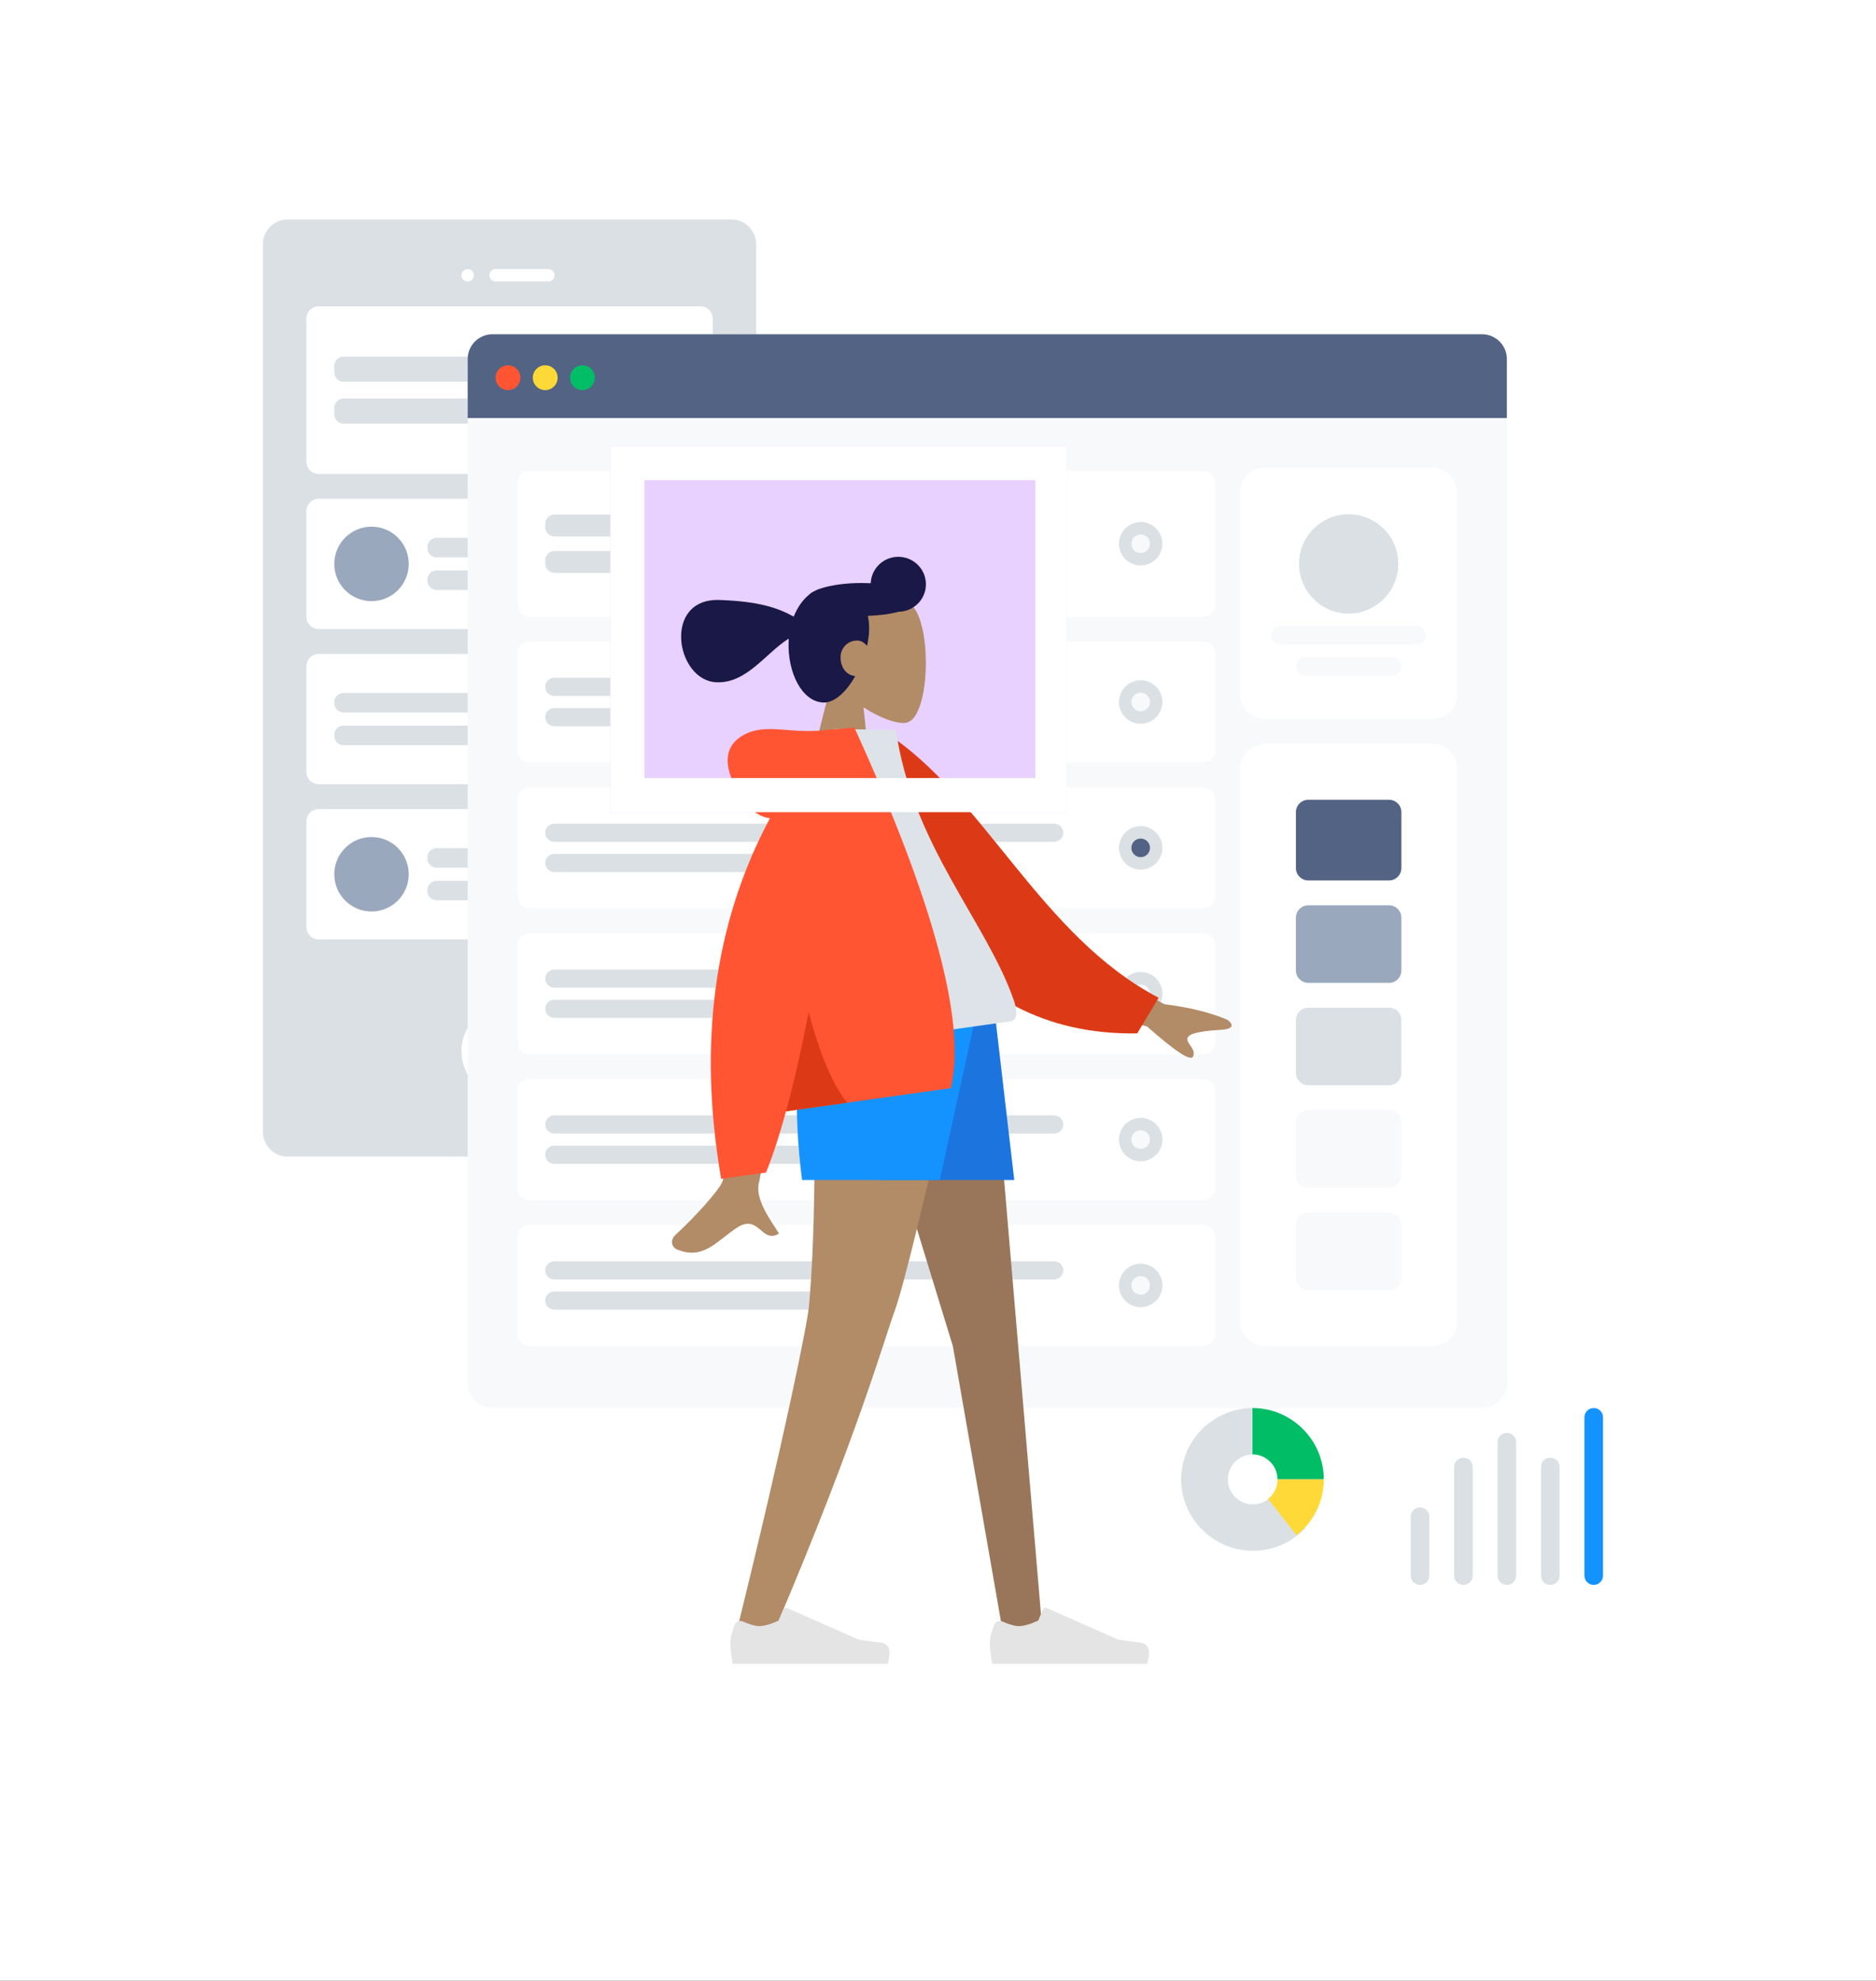 <svg width="788" height="832" viewBox="0 0 788 832" fill="none" xmlns="http://www.w3.org/2000/svg">
<rect x="0" y="0" width="788" height="832" fill="#333333" stroke="none"/>
<g clip-path="url(#clip0)">
<rect width="788" height="832" fill="white"/>
<path d="M307.198 92.179H120.871C115.114 92.179 110.447 96.848 110.447 102.607V475.429C110.447 481.188 115.114 485.857 120.871 485.857H307.198C312.955 485.857 317.622 481.188 317.622 475.429V102.607C317.622 96.848 312.955 92.179 307.198 92.179Z" fill="#DBE0E5"/>
<path d="M213.384 461.089C224.178 461.089 232.928 452.335 232.928 441.536C232.928 430.737 224.178 421.982 213.384 421.982C202.589 421.982 193.839 430.737 193.839 441.536C193.839 452.335 202.589 461.089 213.384 461.089Z" fill="white"/>
<path d="M196.445 118.25C197.884 118.25 199.051 117.083 199.051 115.643C199.051 114.203 197.884 113.036 196.445 113.036C195.006 113.036 193.839 114.203 193.839 115.643C193.839 117.083 195.006 118.25 196.445 118.25Z" fill="white"/>
<path d="M230.322 113.036H208.171C206.732 113.036 205.565 114.203 205.565 115.643C205.565 117.083 206.732 118.25 208.171 118.25H230.322C231.761 118.25 232.928 117.083 232.928 115.643C232.928 114.203 231.761 113.036 230.322 113.036Z" fill="white"/>
<path d="M294.169 128.679H133.901C131.023 128.679 128.689 131.013 128.689 133.893V193.857C128.689 196.737 131.023 199.071 133.901 199.071H294.169C297.047 199.071 299.38 196.737 299.38 193.857V133.893C299.38 131.013 297.047 128.679 294.169 128.679Z" fill="white"/>
<path d="M231.625 149.797H144.325C142.166 149.797 140.416 151.547 140.416 153.707V156.445C140.416 158.605 142.166 160.355 144.325 160.355H231.625C233.784 160.355 235.534 158.605 235.534 156.445V153.707C235.534 151.547 233.784 149.797 231.625 149.797Z" fill="#DBE0E5"/>
<path d="M200.353 167.395H144.325C142.166 167.395 140.416 169.146 140.416 171.305V174.043C140.416 176.203 142.166 177.954 144.325 177.954H200.353C202.512 177.954 204.262 176.203 204.262 174.043V171.305C204.262 169.146 202.512 167.395 200.353 167.395Z" fill="#DBE0E5"/>
<path d="M281.138 173C286.176 173 290.259 168.915 290.259 163.875C290.259 158.835 286.176 154.75 281.138 154.75C276.101 154.75 272.018 158.835 272.018 163.875C272.018 168.915 276.101 173 281.138 173Z" fill="#DDE3E9"/>
<path d="M281.138 167.786C283.297 167.786 285.047 166.035 285.047 163.875C285.047 161.715 283.297 159.964 281.138 159.964C278.98 159.964 277.229 161.715 277.229 163.875C277.229 166.035 278.98 167.786 281.138 167.786Z" fill="#F2F2F2"/>
<path d="M294.169 209.5H133.901C131.023 209.5 128.689 211.835 128.689 214.714V259.036C128.689 261.916 131.023 264.25 133.901 264.25H294.169C297.047 264.25 299.38 261.916 299.38 259.036V214.714C299.38 211.835 297.047 209.5 294.169 209.5Z" fill="white"/>
<path d="M270.715 225.925H183.415C181.256 225.925 179.506 227.676 179.506 229.836V230.227C179.506 232.387 181.256 234.138 183.415 234.138H270.715C272.874 234.138 274.624 232.387 274.624 230.227V229.836C274.624 227.676 272.874 225.925 270.715 225.925Z" fill="#DBE0E5"/>
<path d="M239.443 239.613H183.415C181.256 239.613 179.506 241.363 179.506 243.523V243.914C179.506 246.074 181.256 247.825 183.415 247.825H239.443C241.602 247.825 243.352 246.074 243.352 243.914V243.523C243.352 241.363 241.602 239.613 239.443 239.613Z" fill="#DBE0E5"/>
<path d="M156.052 252.518C164.687 252.518 171.688 245.514 171.688 236.875C171.688 228.236 164.687 221.232 156.052 221.232C147.416 221.232 140.416 228.236 140.416 236.875C140.416 245.514 147.416 252.518 156.052 252.518Z" fill="#9AA8BD"/>
<path d="M294.169 274.679H133.901C131.023 274.679 128.689 277.013 128.689 279.893V324.214C128.689 327.094 131.023 329.429 133.901 329.429H294.169C297.047 329.429 299.38 327.094 299.38 324.214V279.893C299.38 277.013 297.047 274.679 294.169 274.679Z" fill="white"/>
<path d="M231.625 291.104H144.325C142.166 291.104 140.416 292.855 140.416 295.014V295.405C140.416 297.565 142.166 299.316 144.325 299.316H231.625C233.784 299.316 235.534 297.565 235.534 295.405V295.014C235.534 292.855 233.784 291.104 231.625 291.104Z" fill="#DBE0E5"/>
<path d="M200.353 304.791H144.325C142.166 304.791 140.416 306.542 140.416 308.702V309.093C140.416 311.253 142.166 313.004 144.325 313.004H200.353C202.512 313.004 204.262 311.253 204.262 309.093V308.702C204.262 306.542 202.512 304.791 200.353 304.791Z" fill="#DBE0E5"/>
<path d="M281.138 311.179C286.176 311.179 290.259 307.093 290.259 302.054C290.259 297.014 286.176 292.929 281.138 292.929C276.101 292.929 272.018 297.014 272.018 302.054C272.018 307.093 276.101 311.179 281.138 311.179Z" fill="#DDE3E9"/>
<path d="M281.138 305.964C283.297 305.964 285.047 304.213 285.047 302.054C285.047 299.894 283.297 298.143 281.138 298.143C278.98 298.143 277.229 299.894 277.229 302.054C277.229 304.213 278.98 305.964 281.138 305.964Z" fill="#F2F2F2"/>
<path d="M294.169 339.857H133.901C131.023 339.857 128.689 342.192 128.689 345.071V389.393C128.689 392.273 131.023 394.607 133.901 394.607H294.169C297.047 394.607 299.38 392.273 299.38 389.393V345.071C299.38 342.192 297.047 339.857 294.169 339.857Z" fill="white"/>
<path d="M270.715 356.282H183.415C181.256 356.282 179.506 358.033 179.506 360.193V360.584C179.506 362.744 181.256 364.495 183.415 364.495H270.715C272.874 364.495 274.624 362.744 274.624 360.584V360.193C274.624 358.033 272.874 356.282 270.715 356.282Z" fill="#DBE0E5"/>
<path d="M239.443 369.97H183.415C181.256 369.97 179.506 371.721 179.506 373.88V374.272C179.506 376.431 181.256 378.182 183.415 378.182H239.443C241.602 378.182 243.352 376.431 243.352 374.272V373.88C243.352 371.721 241.602 369.97 239.443 369.97Z" fill="#DBE0E5"/>
<path d="M156.052 382.875C164.687 382.875 171.688 375.871 171.688 367.232C171.688 358.593 164.687 351.589 156.052 351.589C147.416 351.589 140.416 358.593 140.416 367.232C140.416 375.871 147.416 382.875 156.052 382.875Z" fill="#9AA8BD"/>
<path d="M622.521 140.411H206.868C201.111 140.411 196.444 145.08 196.444 150.839V581.018C196.444 586.778 201.111 591.447 206.868 591.447H622.521C628.277 591.447 632.944 586.778 632.944 581.018V150.839C632.944 145.08 628.277 140.411 622.521 140.411Z" fill="#F7F9FB"/>
<path d="M601.673 196.464H531.312C525.555 196.464 520.888 201.133 520.888 206.893V291.625C520.888 297.385 525.555 302.054 531.312 302.054H601.673C607.43 302.054 612.097 297.385 612.097 291.625V206.893C612.097 201.133 607.43 196.464 601.673 196.464Z" fill="white"/>
<path d="M566.492 257.732C578.006 257.732 587.34 248.394 587.34 236.875C587.34 225.356 578.006 216.018 566.492 216.018C554.978 216.018 545.645 225.356 545.645 236.875C545.645 248.394 554.978 257.732 566.492 257.732Z" fill="#DBE0E5"/>
<path d="M595.158 262.947H537.827C535.668 262.947 533.918 264.697 533.918 266.857C533.918 269.017 535.668 270.768 537.827 270.768H595.158C597.317 270.768 599.067 269.017 599.067 266.857C599.067 264.697 597.317 262.947 595.158 262.947Z" fill="#F7F9FB"/>
<path d="M584.734 275.982H548.251C546.092 275.982 544.342 277.733 544.342 279.893C544.342 282.053 546.092 283.804 548.251 283.804H584.734C586.893 283.804 588.643 282.053 588.643 279.893C588.643 277.733 586.893 275.982 584.734 275.982Z" fill="#F7F9FB"/>
<path fill-rule="evenodd" clip-rule="evenodd" d="M206.868 140.411H622.521C628.277 140.411 632.944 145.08 632.944 150.839V175.607H196.444V150.839C196.444 145.08 201.111 140.411 206.868 140.411Z" fill="#536383"/>
<path d="M213.383 163.875C216.261 163.875 218.595 161.541 218.595 158.661C218.595 155.781 216.261 153.447 213.383 153.447C210.504 153.447 208.171 155.781 208.171 158.661C208.171 161.541 210.504 163.875 213.383 163.875Z" fill="#FF5533"/>
<path d="M229.019 163.875C231.897 163.875 234.23 161.541 234.23 158.661C234.23 155.781 231.897 153.447 229.019 153.447C226.14 153.447 223.807 155.781 223.807 158.661C223.807 161.541 226.14 163.875 229.019 163.875Z" fill="#FFD938"/>
<path d="M244.654 163.875C247.533 163.875 249.866 161.541 249.866 158.661C249.866 155.781 247.533 153.447 244.654 153.447C241.776 153.447 239.442 155.781 239.442 158.661C239.442 161.541 241.776 163.875 244.654 163.875Z" fill="#00BD66"/>
<path d="M601.673 312.482H531.312C525.555 312.482 520.888 317.151 520.888 322.911V554.947C520.888 560.706 525.555 565.375 531.312 565.375H601.673C607.43 565.375 612.097 560.706 612.097 554.947V322.911C612.097 317.151 607.43 312.482 601.673 312.482Z" fill="white"/>
<path d="M583.431 335.947H549.554C546.675 335.947 544.342 338.281 544.342 341.161V364.625C544.342 367.505 546.675 369.839 549.554 369.839H583.431C586.31 369.839 588.643 367.505 588.643 364.625V341.161C588.643 338.281 586.31 335.947 583.431 335.947Z" fill="#536383"/>
<path d="M583.431 380.268H549.554C546.675 380.268 544.342 382.602 544.342 385.482V407.643C544.342 410.523 546.675 412.857 549.554 412.857H583.431C586.31 412.857 588.643 410.523 588.643 407.643V385.482C588.643 382.602 586.31 380.268 583.431 380.268Z" fill="#9AA8BD"/>
<path d="M583.431 423.286H549.554C546.675 423.286 544.342 425.62 544.342 428.5V450.661C544.342 453.541 546.675 455.875 549.554 455.875H583.431C586.31 455.875 588.643 453.541 588.643 450.661V428.5C588.643 425.62 586.31 423.286 583.431 423.286Z" fill="#DBE0E5"/>
<path d="M583.431 509.322H549.554C546.675 509.322 544.342 511.656 544.342 514.536V536.697C544.342 539.576 546.675 541.911 549.554 541.911H583.431C586.31 541.911 588.643 539.576 588.643 536.697V514.536C588.643 511.656 586.31 509.322 583.431 509.322Z" fill="#F7F9FB"/>
<path d="M583.431 466.304H549.554C546.675 466.304 544.342 468.638 544.342 471.518V493.679C544.342 496.558 546.675 498.893 549.554 498.893H583.431C586.31 498.893 588.643 496.558 588.643 493.679V471.518C588.643 468.638 586.31 466.304 583.431 466.304Z" fill="#F7F9FB"/>
<path d="M505.252 197.768H222.504C219.625 197.768 217.292 200.102 217.292 202.982V253.822C217.292 256.701 219.625 259.036 222.504 259.036H505.252C508.13 259.036 510.464 256.701 510.464 253.822V202.982C510.464 200.102 508.13 197.768 505.252 197.768Z" fill="white"/>
<path d="M442.708 216.148H232.928C230.769 216.148 229.019 217.899 229.019 220.059V221.428C229.019 223.588 230.769 225.338 232.928 225.338H442.708C444.867 225.338 446.617 223.588 446.617 221.428V220.059C446.617 217.899 444.867 216.148 442.708 216.148Z" fill="#DBE0E5"/>
<path d="M371.169 231.465H232.928C230.769 231.465 229.019 233.216 229.019 235.376V236.745C229.019 238.905 230.769 240.655 232.928 240.655H371.169C373.328 240.655 375.078 238.905 375.078 236.745V235.376C375.078 233.216 373.328 231.465 371.169 231.465Z" fill="#DBE0E5"/>
<path d="M479.133 237.527C484.17 237.527 488.253 233.441 488.253 228.402C488.253 223.362 484.17 219.277 479.133 219.277C474.095 219.277 470.012 223.362 470.012 228.402C470.012 233.441 474.095 237.527 479.133 237.527Z" fill="#DBE0E5"/>
<path d="M479.133 232.313C481.292 232.313 483.042 230.562 483.042 228.402C483.042 226.242 481.292 224.491 479.133 224.491C476.974 224.491 475.224 226.242 475.224 228.402C475.224 230.562 476.974 232.313 479.133 232.313Z" fill="#F7F9FB"/>
<path d="M505.252 269.464H222.504C219.625 269.464 217.292 271.799 217.292 274.679V315.089C217.292 317.969 219.625 320.304 222.504 320.304H505.252C508.13 320.304 510.464 317.969 510.464 315.089V274.679C510.464 271.799 508.13 269.464 505.252 269.464Z" fill="white"/>
<path d="M442.806 284.716H232.83C230.725 284.716 229.019 286.423 229.019 288.529C229.019 290.635 230.725 292.342 232.83 292.342H442.806C444.911 292.342 446.617 290.635 446.617 288.529C446.617 286.423 444.911 284.716 442.806 284.716Z" fill="#DBE0E5"/>
<path d="M371.267 297.426H232.83C230.725 297.426 229.019 299.133 229.019 301.239C229.019 303.345 230.725 305.052 232.83 305.052H371.267C373.371 305.052 375.078 303.345 375.078 301.239C375.078 299.133 373.371 297.426 371.267 297.426Z" fill="#DBE0E5"/>
<path d="M479.133 304.009C484.17 304.009 488.253 299.924 488.253 294.884C488.253 289.844 484.17 285.759 479.133 285.759C474.095 285.759 470.012 289.844 470.012 294.884C470.012 299.924 474.095 304.009 479.133 304.009Z" fill="#DBE0E5"/>
<path d="M479.133 298.795C481.292 298.795 483.042 297.044 483.042 294.884C483.042 292.724 481.292 290.973 479.133 290.973C476.974 290.973 475.224 292.724 475.224 294.884C475.224 297.044 476.974 298.795 479.133 298.795Z" fill="#F7F9FB"/>
<path d="M505.252 330.732H222.504C219.625 330.732 217.292 333.067 217.292 335.946V376.357C217.292 379.237 219.625 381.571 222.504 381.571H505.252C508.13 381.571 510.464 379.237 510.464 376.357V335.946C510.464 333.067 508.13 330.732 505.252 330.732Z" fill="white"/>
<path d="M442.806 345.984H232.83C230.725 345.984 229.019 347.691 229.019 349.797C229.019 351.903 230.725 353.61 232.83 353.61H442.806C444.911 353.61 446.617 351.903 446.617 349.797C446.617 347.691 444.911 345.984 442.806 345.984Z" fill="#DBE0E5"/>
<path d="M371.267 358.694H232.83C230.725 358.694 229.019 360.401 229.019 362.507C229.019 364.613 230.725 366.32 232.83 366.32H371.267C373.371 366.32 375.078 364.613 375.078 362.507C375.078 360.401 373.371 358.694 371.267 358.694Z" fill="#DBE0E5"/>
<path d="M479.133 365.277C484.17 365.277 488.253 361.191 488.253 356.152C488.253 351.112 484.17 347.027 479.133 347.027C474.095 347.027 470.012 351.112 470.012 356.152C470.012 361.191 474.095 365.277 479.133 365.277Z" fill="#DBE0E5"/>
<path d="M479.133 360.063C481.292 360.063 483.042 358.312 483.042 356.152C483.042 353.992 481.292 352.241 479.133 352.241C476.974 352.241 475.224 353.992 475.224 356.152C475.224 358.312 476.974 360.063 479.133 360.063Z" fill="#536383"/>
<path d="M505.252 514.536H222.504C219.625 514.536 217.292 516.87 217.292 519.75V560.161C217.292 563.041 219.625 565.375 222.504 565.375H505.252C508.13 565.375 510.464 563.041 510.464 560.161V519.75C510.464 516.87 508.13 514.536 505.252 514.536Z" fill="white"/>
<path d="M442.806 529.788H232.83C230.725 529.788 229.019 531.495 229.019 533.601C229.019 535.706 230.725 537.413 232.83 537.413H442.806C444.911 537.413 446.617 535.706 446.617 533.601C446.617 531.495 444.911 529.788 442.806 529.788Z" fill="#DBE0E5"/>
<path d="M371.267 542.497H232.83C230.725 542.497 229.019 544.205 229.019 546.31C229.019 548.416 230.725 550.123 232.83 550.123H371.267C373.371 550.123 375.078 548.416 375.078 546.31C375.078 544.205 373.371 542.497 371.267 542.497Z" fill="#DBE0E5"/>
<path d="M479.133 549.081C484.17 549.081 488.253 544.995 488.253 539.955C488.253 534.916 484.17 530.83 479.133 530.83C474.095 530.83 470.012 534.916 470.012 539.955C470.012 544.995 474.095 549.081 479.133 549.081Z" fill="#DBE0E5"/>
<path d="M479.133 543.866C481.292 543.866 483.042 542.115 483.042 539.956C483.042 537.796 481.292 536.045 479.133 536.045C476.974 536.045 475.224 537.796 475.224 539.956C475.224 542.115 476.974 543.866 479.133 543.866Z" fill="#F7F9FB"/>
<path d="M505.252 453.268H222.504C219.625 453.268 217.292 455.602 217.292 458.482V498.893C217.292 501.773 219.625 504.107 222.504 504.107H505.252C508.13 504.107 510.464 501.773 510.464 498.893V458.482C510.464 455.602 508.13 453.268 505.252 453.268Z" fill="white"/>
<path d="M442.806 468.52H232.83C230.725 468.52 229.019 470.227 229.019 472.333C229.019 474.439 230.725 476.146 232.83 476.146H442.806C444.911 476.146 446.617 474.439 446.617 472.333C446.617 470.227 444.911 468.52 442.806 468.52Z" fill="#DBE0E5"/>
<path d="M371.267 481.23H232.83C230.725 481.23 229.019 482.937 229.019 485.043C229.019 487.148 230.725 488.855 232.83 488.855H371.267C373.371 488.855 375.078 487.148 375.078 485.043C375.078 482.937 373.371 481.23 371.267 481.23Z" fill="#DBE0E5"/>
<path d="M479.133 487.813C484.17 487.813 488.253 483.727 488.253 478.688C488.253 473.648 484.17 469.563 479.133 469.563C474.095 469.563 470.012 473.648 470.012 478.688C470.012 483.727 474.095 487.813 479.133 487.813Z" fill="#DBE0E5"/>
<path d="M479.133 482.598C481.292 482.598 483.042 480.847 483.042 478.688C483.042 476.528 481.292 474.777 479.133 474.777C476.974 474.777 475.224 476.528 475.224 478.688C475.224 480.847 476.974 482.598 479.133 482.598Z" fill="#F7F9FB"/>
<path d="M505.252 392H222.504C219.625 392 217.292 394.335 217.292 397.214V437.625C217.292 440.505 219.625 442.839 222.504 442.839H505.252C508.13 442.839 510.464 440.505 510.464 437.625V397.214C510.464 394.335 508.13 392 505.252 392Z" fill="white"/>
<path d="M442.806 407.252H232.83C230.725 407.252 229.019 408.959 229.019 411.065C229.019 413.171 230.725 414.878 232.83 414.878H442.806C444.911 414.878 446.617 413.171 446.617 411.065C446.617 408.959 444.911 407.252 442.806 407.252Z" fill="#DBE0E5"/>
<path d="M371.267 419.962H232.83C230.725 419.962 229.019 421.669 229.019 423.775C229.019 425.881 230.725 427.588 232.83 427.588H371.267C373.371 427.588 375.078 425.881 375.078 423.775C375.078 421.669 373.371 419.962 371.267 419.962Z" fill="#DBE0E5"/>
<path d="M479.133 426.545C484.17 426.545 488.253 422.459 488.253 417.42C488.253 412.38 484.17 408.295 479.133 408.295C474.095 408.295 470.012 412.38 470.012 417.42C470.012 422.459 474.095 426.545 479.133 426.545Z" fill="#DBE0E5"/>
<path d="M479.133 421.33C481.292 421.33 483.042 419.58 483.042 417.42C483.042 415.26 481.292 413.509 479.133 413.509C476.974 413.509 475.224 415.26 475.224 417.42C475.224 419.58 476.974 421.33 479.133 421.33Z" fill="#F7F9FB"/>
<path d="M600.37 637.071C600.37 634.912 598.62 633.161 596.461 633.161C594.302 633.161 592.552 634.912 592.552 637.071V661.839C592.552 663.999 594.302 665.75 596.461 665.75C598.62 665.75 600.37 663.999 600.37 661.839V637.071Z" fill="#DBE0E5"/>
<path d="M618.612 616.214C618.612 614.054 616.862 612.304 614.703 612.304C612.544 612.304 610.794 614.054 610.794 616.214V661.839C610.794 663.999 612.544 665.75 614.703 665.75C616.862 665.75 618.612 663.999 618.612 661.839V616.214Z" fill="#DBE0E5"/>
<path d="M636.853 605.786C636.853 603.626 635.103 601.875 632.944 601.875C630.785 601.875 629.035 603.626 629.035 605.786V661.839C629.035 663.999 630.785 665.75 632.944 665.75C635.103 665.75 636.853 663.999 636.853 661.839V605.786Z" fill="#DBE0E5"/>
<path d="M655.095 616.214C655.095 614.054 653.345 612.304 651.186 612.304C649.027 612.304 647.277 614.054 647.277 616.214V661.839C647.277 663.999 649.027 665.75 651.186 665.75C653.345 665.75 655.095 663.999 655.095 661.839V616.214Z" fill="#DBE0E5"/>
<path d="M673.336 595.357C673.336 593.197 671.586 591.446 669.428 591.446C667.269 591.446 665.519 593.197 665.519 595.357V661.839C665.519 663.999 667.269 665.75 669.428 665.75C671.586 665.75 673.336 663.999 673.336 661.839V595.357Z" fill="#1493FF"/>
<path fill-rule="evenodd" clip-rule="evenodd" d="M533.984 628.603C532.058 630.642 529.33 631.922 526.295 631.922C520.464 631.922 515.738 627.224 515.738 621.428C515.738 615.633 520.464 610.935 526.295 610.935V591.446C509.708 591.446 496.131 604.941 496.131 621.428C496.131 637.916 509.708 651.411 526.295 651.411C535.008 651.411 542.882 647.747 548.25 641.918L533.984 628.603Z" fill="#DBE0E5"/>
<path fill-rule="evenodd" clip-rule="evenodd" d="M526.1 591.446V610.935C531.893 610.935 536.589 615.633 536.589 621.428H556.068C556.068 604.941 542.579 591.446 526.1 591.446Z" fill="#00BD66"/>
<path fill-rule="evenodd" clip-rule="evenodd" d="M536.618 621.428C536.618 624.759 535.05 627.72 532.614 629.632L544.597 644.893C551.572 639.429 556.068 630.96 556.068 621.428H536.618Z" fill="#FFD938"/>
<path d="M447.921 187.339H256.382V341.161H447.921V187.339Z" fill="#E8D0FF"/>
<path fill-rule="evenodd" clip-rule="evenodd" d="M385.199 257.391C391.479 270.074 389.579 301.62 380.825 303.542C377.333 304.308 370.037 301.877 362.691 297.116L366.245 330.42L338.438 329.448L349.558 285.402C344.437 278.982 341.09 271.217 341.993 262.679C344.592 238.077 378.919 244.709 385.199 257.391Z" fill="#B28B67"/>
<path fill-rule="evenodd" clip-rule="evenodd" d="M377.732 233.9C384.131 234.124 389.138 239.464 388.916 245.829C388.701 251.984 383.675 256.843 377.556 256.954C374.026 257.904 369.51 258.534 364.521 258.692C364.941 260.517 365.132 262.58 365.051 264.9C364.98 266.95 364.676 269.115 364.181 271.308C363.145 269.993 361.731 269.109 360.266 269.058C356.167 268.915 353.198 272.169 353.073 275.73C352.916 280.249 355.424 283.61 359.244 284.005C355.567 290.468 350.625 295.259 345.861 295.093C336.811 294.776 330.797 282.517 331.248 269.578C331.264 269.124 331.289 268.673 331.322 268.226C321.522 274.424 313.695 287.045 301.029 286.603C283.797 286 278.159 251.188 302.235 252.03C318.608 252.602 326.579 255.258 333.398 259.012C334.901 255.222 337.1 252.068 339.73 249.904C340.367 249.238 341.331 248.613 342.567 248.045C343.323 247.667 344.101 247.365 344.898 247.145C349.137 245.76 355.241 244.892 362.026 244.893C363.292 244.894 364.534 244.924 365.745 244.983C365.987 238.635 371.346 233.677 377.732 233.9Z" fill="#191847"/>
<path fill-rule="evenodd" clip-rule="evenodd" d="M356.606 423.194L400.245 565.448L421.385 686.425H437.96L415.622 423.194H356.606Z" fill="#997659"/>
<path fill-rule="evenodd" clip-rule="evenodd" d="M340.995 423.194C343.959 501.299 340.471 541.587 339.807 548.683C339.144 555.779 330.06 601.791 308.555 688.807L326.217 682.759C360.204 602.952 371.785 561.475 375.683 550.996C379.581 540.516 389.934 497.915 406.742 423.194H340.995Z" fill="#B28B67"/>
<path fill-rule="evenodd" clip-rule="evenodd" d="M308.553 682.588C307.341 685.837 306.735 688.281 306.735 689.92C306.735 691.976 307.082 694.978 307.775 698.924C310.188 698.924 331.874 698.924 372.832 698.924C374.523 693.397 373.547 690.413 369.904 689.973C366.262 689.532 363.236 689.134 360.827 688.779L330.721 675.507C330.063 675.217 329.294 675.515 329.004 676.174C329 676.182 328.997 676.19 328.993 676.198L327.109 680.718C323.737 682.274 320.997 683.052 318.889 683.052C317.226 683.052 314.948 682.407 312.055 681.117L312.055 681.117C310.74 680.531 309.2 681.123 308.614 682.438C308.592 682.487 308.572 682.537 308.553 682.588Z" fill="#E4E4E4"/>
<path fill-rule="evenodd" clip-rule="evenodd" d="M417.561 682.588C416.349 685.837 415.743 688.281 415.743 689.92C415.743 691.976 416.09 694.978 416.783 698.924C419.196 698.924 440.881 698.924 481.84 698.924C483.531 693.397 482.555 690.413 478.912 689.973C475.27 689.532 472.244 689.134 469.835 688.779L439.729 675.507C439.071 675.217 438.302 675.515 438.012 676.174C438.008 676.182 438.005 676.19 438.001 676.198L436.117 680.718C432.745 682.274 430.005 683.052 427.897 683.052C426.234 683.052 423.956 682.407 421.063 681.117L421.063 681.117C419.748 680.531 418.207 681.123 417.622 682.438C417.6 682.487 417.579 682.537 417.561 682.588Z" fill="#E4E4E4"/>
<path fill-rule="evenodd" clip-rule="evenodd" d="M350.809 423.194L369.363 495.671H426.036L417.586 423.194H350.809Z" fill="#1C75DF"/>
<path fill-rule="evenodd" clip-rule="evenodd" d="M340.371 423.194C334.266 441.441 333.107 465.6 336.892 495.671H394.725L410.627 423.194H340.371Z" fill="#1493FF"/>
<path fill-rule="evenodd" clip-rule="evenodd" d="M308.077 420.869L332.106 417.585C323.98 467.397 319.531 493.847 318.759 496.933C317.023 503.878 324.055 513.093 327.217 518.132C319.87 522.731 318.887 509.664 309.644 515.641C301.207 521.096 295.408 529.647 284.081 524.699C282.688 524.09 280.866 521.319 283.934 518.521C291.578 511.551 302.342 499.72 303.521 496.158C305.128 491.301 306.647 466.205 308.077 420.869ZM448.694 400.147L489.121 421.83C499.439 423.106 508.212 425.266 515.442 428.309C517.219 429.519 519.53 432.15 512.925 432.568L512.098 432.622C505.753 433.05 499.366 433.82 498.801 436.071C498.211 438.42 502.539 440.522 501.138 443.777C500.203 445.947 493.759 441.742 481.803 431.162L443.395 421.259L448.694 400.147Z" fill="#B28B67"/>
<path fill-rule="evenodd" clip-rule="evenodd" d="M362.206 310.787L371.905 307.69C413.237 334.262 436.95 393.143 486.685 419.106L477.694 434.08C397.928 435.428 368.044 363.743 362.206 310.787Z" fill="#DC3A16"/>
<path fill-rule="evenodd" clip-rule="evenodd" d="M336.375 441.396C376.222 435.792 405.532 431.669 424.307 429.029C428.325 428.463 426.755 422.785 425.764 419.948C414.33 387.201 383.062 354.567 376.328 306.611L350.407 306.213C334.152 342.804 332.714 385.244 336.375 441.396Z" fill="#DDE3E9"/>
<path fill-rule="evenodd" clip-rule="evenodd" d="M348.5 306.48C349.357 306.359 350.15 306.302 350.878 306.309L358.886 305.644C392.142 378.683 405.702 428.885 399.565 456.252L399.373 457.074L330.163 466.809C327.401 476.919 324.604 485.492 321.77 492.528L302.912 495.18C293.102 438.212 299.926 387.729 323.384 343.732C319.552 343.196 316.289 341.144 313.595 337.577C301.982 322.202 304.04 312.549 313.524 308.137C323.007 303.725 332.715 308.7 348.5 306.48Z" fill="#FF5533"/>
<path fill-rule="evenodd" clip-rule="evenodd" d="M355.85 463.197L330.166 466.81C333.388 455.017 336.561 441.132 339.685 425.156C344.412 443.006 349.8 455.687 355.85 463.197Z" fill="#DC3A16"/>
<path fill-rule="evenodd" clip-rule="evenodd" d="M447.921 187.339V341.161H256.382V187.339H447.921ZM434.891 201.679H270.715V326.822H434.891V201.679Z" fill="white"/>
</g>
<defs>
<clipPath id="clip0">
<rect width="788" height="832" fill="white"/>
</clipPath>
</defs>
</svg>
